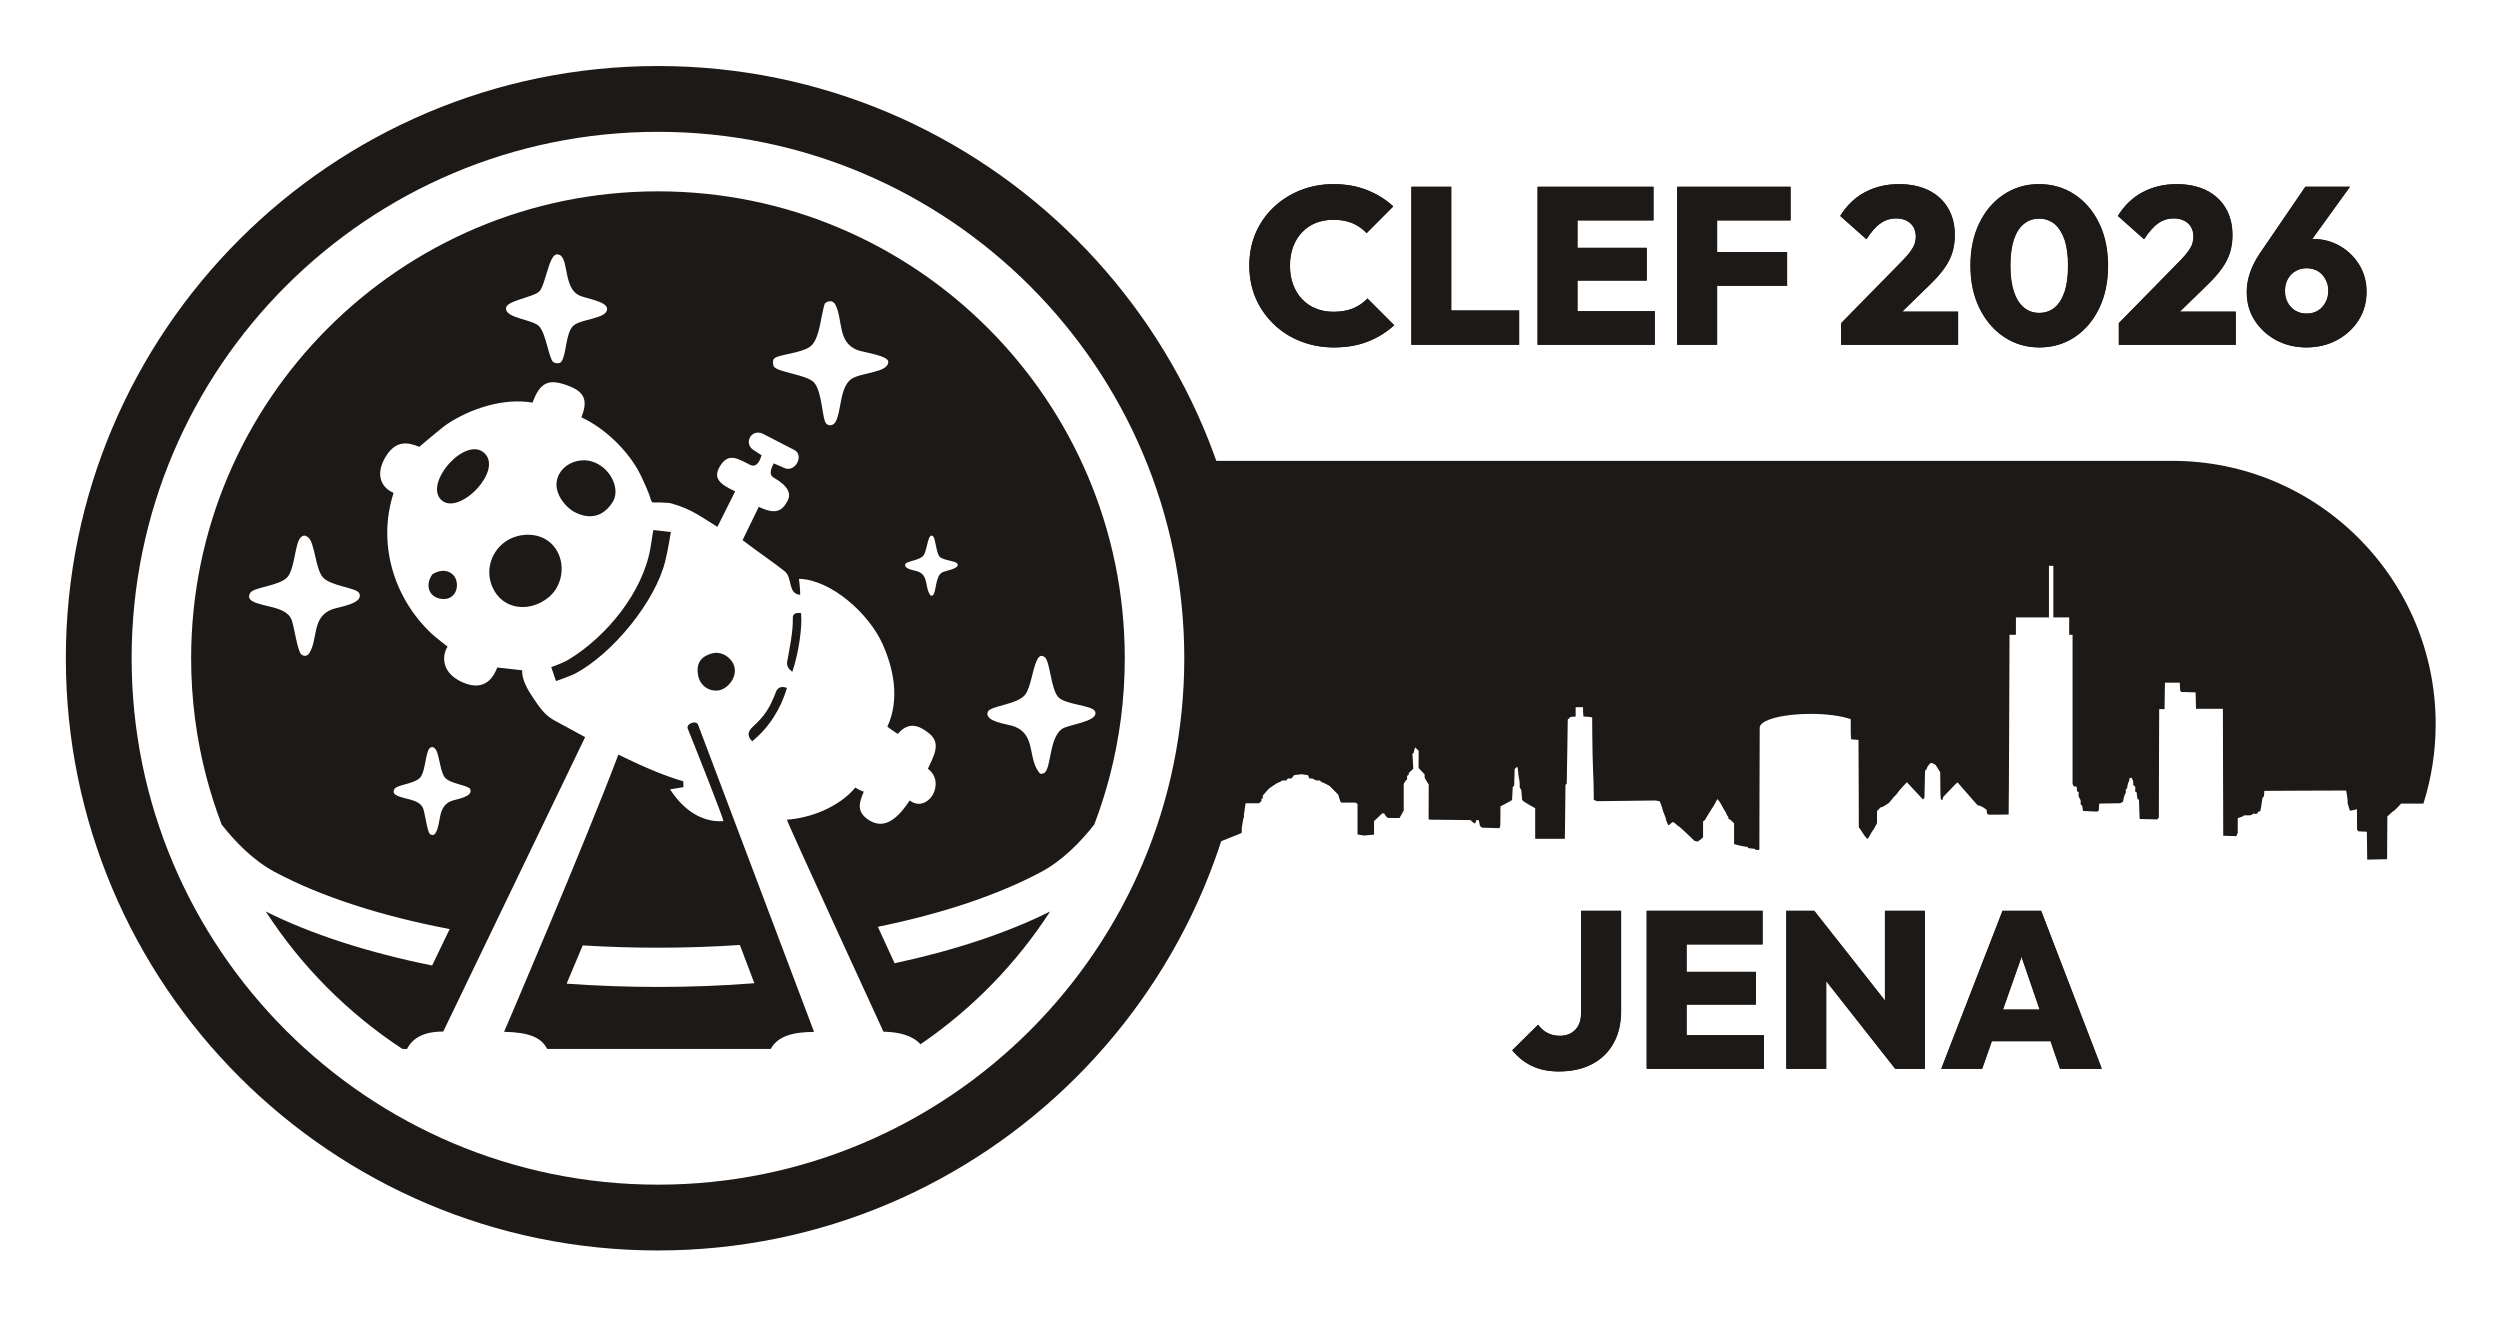 <?xml version="1.0" encoding="UTF-8" standalone="no"?>
<!DOCTYPE svg PUBLIC "-//W3C//DTD SVG 1.1//EN" "http://www.w3.org/Graphics/SVG/1.1/DTD/svg11.dtd">
<svg width="100%" height="100%" viewBox="0 0 4489 2364" version="1.1" xmlns="http://www.w3.org/2000/svg" xmlns:xlink="http://www.w3.org/1999/xlink" xml:space="preserve" xmlns:serif="http://www.serif.com/" style="fill-rule:evenodd;clip-rule:evenodd;stroke-linejoin:round;stroke-miterlimit:2;">
    <g transform="matrix(1,0,0,1,0,-8503)">
        <g id="logo-black" transform="matrix(1.056,0,0,0.758,-374.016,9166.22)">
            <rect x="354.331" y="-874.294" width="4251.97" height="3118.39" style="fill:none;"/>
            <g transform="matrix(1.083,0,0,1.583,-364.987,-1092.04)">
                <path d="M2612.1,1384.26L2524.61,1417.57L2524.61,826.772L4074.8,826.772C4302.96,826.772 4488.19,1003.25 4488.19,1220.63C4488.19,1262.11 4481.44,1302.1 4468.95,1339.66L4433.93,1339.66L4428.02,1345.67C4424.63,1348.98 4421.98,1351.29 4421.98,1350.99C4421.98,1350.59 4419.86,1352.19 4417.22,1354.6L4412.35,1358.91L4411.92,1422.88L4380.69,1423.48L4380.48,1402.63L4380.16,1381.77L4367.14,1381.17L4365.97,1379.86L4364.82,1378.66L4364.6,1347.98L4362.27,1348.68C4361.11,1348.98 4358.56,1349.48 4356.87,1349.78L4353.59,1350.38L4351.8,1344.97L4349.99,1339.46L4349.99,1336.15C4349.99,1334.34 4349.46,1329.93 4348.83,1326.42L4347.66,1320.1L4283.41,1320.3L4219.26,1320.61L4218.63,1328.63L4217.36,1330.03L4216.19,1331.33L4215.34,1337.05C4214.92,1340.16 4214.28,1344.47 4213.75,1346.67L4212.9,1350.69L4210.48,1351.79L4208.14,1352.89L4208.78,1353.39L4209.41,1354L4207.19,1354.7L4204.97,1355.3L4203.27,1354.3L4200.31,1355.8L4197.34,1357.2L4187.4,1357.2L4186.34,1358.11C4185.8,1358.61 4183.58,1359.51 4181.47,1360.21L4177.44,1361.41L4177.44,1383.17L4175.33,1388.39L4154.69,1387.79L4154.37,1292.83L4154.16,1197.77L4111.92,1197.77L4111.29,1173.21L4089.05,1172.61L4087.04,1170.7L4086.83,1165.89C4086.83,1163.28 4086.61,1160.57 4086.51,1159.97L4086.4,1158.67L4063.12,1158.67L4063.12,1160.47C4063.12,1160.73 4063.11,1161.62 4063.08,1163L4063.07,1163.08L4063.07,1163.65C4062.99,1167.28 4062.87,1173.53 4062.79,1180.23L4062.59,1198.28L4054.12,1198.28L4053.8,1279.39L4053.59,1360.51L4052.32,1361.92L4051.15,1363.32L4023.43,1362.72L4022.36,1334.04L4020.04,1332.64L4019.29,1327.62L4018.66,1322.61L4017.6,1322.31L4016.54,1321.91L4016.54,1314.29L4013.37,1311.88L4013.37,1306.17L4010.82,1300.95L4009.24,1301.25L4007.54,1301.55L4007.23,1304.06C4007.01,1305.46 4006.49,1307.07 4005.96,1307.57C4005.53,1308.17 4004.79,1310.48 4004.36,1312.78L4003.62,1317.1L4002.67,1317.7L4001.72,1318.2L4001.72,1323.21L4000.23,1325.92C3999.49,1327.42 3998.44,1330.53 3998.12,1332.74L3997.38,1336.85L3995.05,1338.05L3992.72,1339.15L3976.31,1339.36L3959.91,1339.66L3959.59,1344.87L3959.27,1349.98L3958,1350.89L3956.72,1351.69L3934.5,1350.69L3933.23,1343.07L3930.79,1340.76L3930.79,1334.64L3929.21,1331.74L3927.62,1328.93L3927.62,1322.31L3926.56,1321.91L3925.39,1321.61L3924.98,1318.6L3924.86,1317.73L3924.86,1317.72C3924.69,1316.37 3924.55,1315.22 3924.55,1314.89L3924.45,1314.09L3920.32,1314.09L3919.15,1312.18L3918.1,1310.18L3918.1,1087.08L3912.8,1087.08L3912.8,1061.01L3887.96,1061.01L3887.96,983.798L3881.04,983.798L3881.04,1061.01L3829.17,1061.01L3829.17,1087.08L3819.12,1087.08L3818.58,1220.84C3818.27,1295.04 3817.95,1355.8 3817.74,1356C3817.64,1356.1 3810.53,1356.2 3801.97,1356.2L3786.3,1356.2L3785.03,1355.4L3783.86,1354.7L3783.45,1351.69L3783.12,1348.78L3778.89,1345.97C3776.56,1344.47 3773.39,1342.96 3771.79,1342.66L3769.04,1342.06L3764.39,1337.25C3761.85,1334.64 3754.85,1327.02 3748.83,1320.3L3737.71,1308.07L3736.97,1308.27C3736.55,1308.47 3731.46,1313.29 3725.65,1319.1L3715.16,1329.63L3714.42,1331.93L3713.68,1334.14L3712.73,1334.14C3710.93,1334.14 3710.72,1332.34 3710.51,1312.58L3710.29,1292.53L3706.8,1287.42L3703.41,1282.2L3700.98,1280.6C3699.6,1279.69 3697.7,1278.99 3696.74,1278.99L3694.94,1278.99L3692.19,1282.1C3690.71,1283.81 3689.44,1285.81 3689.44,1286.51C3689.44,1287.21 3688.8,1288.52 3687.96,1289.22L3686.47,1290.62L3686.05,1310.98L3685.52,1331.23L3683.19,1333.44L3675.99,1326.02C3673.39,1323.43 3670.13,1320.08 3667.35,1317.23L3667.26,1317.13L3667.25,1317.12L3667.2,1317.08L3665.92,1315.76L3664.74,1314.56L3663.97,1313.77L3663.4,1313.18L3658,1307.67L3651.22,1314.59C3647.52,1318.3 3644.13,1322.11 3643.81,1323.01C3643.39,1323.91 3642.01,1325.52 3640.74,1326.62C3639.37,1327.72 3636.4,1330.83 3634.18,1333.64L3629.95,1338.55L3624.65,1341.86C3621.8,1343.67 3618.83,1345.17 3618.09,1345.17L3616.82,1345.17L3611.1,1350.79L3611.1,1368.93L3608.35,1373.85C3606.87,1376.56 3604.96,1379.46 3604.22,1380.27C3603.48,1381.07 3601.58,1384.18 3599.99,1387.08C3598.4,1389.89 3596.81,1392.3 3596.39,1392.3C3595.01,1392.3 3591.41,1387.99 3587.71,1382.27C3585.81,1379.26 3583.79,1376.56 3583.37,1376.15L3582.52,1375.65L3582.31,1309.98L3581.99,1244.4L3570.35,1243.4L3569.82,1233.29L3569.82,1213.3C3555.19,1208.49 3532.42,1205.39 3506.83,1205.39C3462.69,1205.39 3426.91,1214.6 3426.91,1225.95C3426.91,1226.08 3426.92,1226.2 3426.93,1226.33L3426.91,1226.35L3426.59,1317.6L3426.38,1408.84L3420.45,1409.04L3420.03,1408.24L3419.5,1407.44L3413.68,1406.84L3407.86,1406.13L3408.39,1405.33L3408.91,1404.63L3403.3,1403.93C3400.34,1403.53 3395.26,1402.53 3392.3,1401.72L3386.68,1400.22L3386.68,1369.14L3382.87,1365.63C3380.76,1363.72 3378.53,1362.22 3378,1362.22L3377.05,1362.22L3377.58,1361.41L3378.11,1360.51L3376.31,1358.11C3375.36,1356.8 3374.51,1355.1 3374.3,1354.4C3374.19,1353.59 3373.45,1352.29 3372.71,1351.39C3371.87,1350.38 3369.64,1346.78 3367.74,1343.17C3365.72,1339.56 3363.4,1335.85 3362.34,1334.84L3360.54,1332.94L3358.21,1336.65L3358.02,1336.98L3358.01,1336.99C3356.93,1338.85 3355.99,1340.48 3355.99,1340.76C3355.99,1341.06 3354.08,1344.07 3351.64,1347.38C3349.32,1350.79 3346.46,1355.2 3345.29,1357.1C3342.01,1362.82 3340.74,1364.62 3339.37,1365.53L3337.99,1366.33L3337.99,1389.79L3337.14,1390.79C3336.72,1391.4 3334.82,1392.9 3332.91,1394.2L3329.41,1396.51L3324.34,1395.31L3312.16,1384.18C3305.39,1378.06 3299.88,1373.35 3299.88,1373.75C3299.88,1374.15 3298.08,1372.85 3295.96,1370.84C3293.74,1368.84 3291.41,1367.23 3290.78,1367.23C3290.14,1367.23 3288.34,1368.43 3286.76,1369.94C3285.27,1371.34 3283.79,1372.34 3283.58,1372.14C3282.52,1370.84 3279.77,1364.72 3279.77,1363.42C3279.77,1362.72 3279.13,1360.61 3278.39,1358.91C3276.17,1353.89 3274.26,1348.88 3273.74,1346.17C3273.42,1344.77 3272.46,1341.96 3271.51,1339.96L3269.82,1336.15L3266.64,1335.64L3263.36,1335.04L3171.69,1336.05L3169.04,1335.04L3166.39,1334.14L3166.29,1322.91C3166.29,1316.69 3165.87,1301.65 3165.23,1289.52C3164.7,1277.39 3164.17,1254.73 3164.07,1239.09L3163.85,1210.71L3161.74,1210.31C3160.57,1210.01 3157.5,1209.71 3154.86,1209.61L3150.09,1209.31L3149.56,1201.79L3149.56,1195.37L3137.92,1195.37L3137.92,1209.4L3129.98,1209.91L3125.53,1213.92L3124.79,1261.75L3123.95,1309.58L3122.99,1310.68L3121.93,1311.88L3121.51,1351.09C3121.19,1372.64 3120.98,1390.79 3120.98,1391.3L3120.98,1392.3L3074.4,1392.3L3074.4,1346.58L3065.51,1341.76C3060.64,1339.15 3055.99,1336.35 3055.24,1335.55L3053.97,1334.04L3053.23,1326.82L3052.6,1319.6L3050.06,1315.19L3050.06,1310.38C3050.06,1307.77 3049.63,1303.96 3049,1302.06C3048.47,1300.15 3047.83,1295.74 3047.62,1292.23C3047.3,1288.72 3046.88,1285.61 3046.46,1285.31L3045.82,1284.61L3043.92,1286.31L3042.12,1288.12L3041.8,1300.35L3041.38,1312.58L3040.32,1313.89L3039.15,1315.09L3038.1,1334.24L3035.87,1335.64C3034.6,1336.35 3030.58,1338.45 3026.77,1340.36L3019.89,1343.87L3019.78,1358.51L3019.57,1373.25L3018.3,1376.46L2990.99,1375.65L2989.4,1374.35L2987.71,1373.05L2986.86,1368.93L2985.91,1364.72L2982.31,1364.12L2981.25,1366.63L2980.19,1369.24L2979.34,1369.24C2978.81,1369.24 2977.12,1368.13 2975.64,1366.83L2972.78,1364.32L2908.42,1363.72L2907.68,1363.12L2907.04,1362.42L2907.25,1311.28L2903.97,1306.07L2900.8,1300.95L2900.8,1295.94L2891.27,1286.31L2891.48,1260.64L2888.73,1258.14L2886.08,1255.53L2884.92,1258.34C2884.39,1259.84 2883.86,1261.65 2883.86,1262.45C2883.86,1263.25 2883.33,1264.15 2882.8,1264.45L2881.64,1265.15L2882.38,1276.29L2883.01,1287.52L2879.2,1290.92L2875.5,1294.33L2875.92,1295.04L2876.45,1295.84L2873.27,1298.25L2873.27,1304.06L2872.53,1304.06C2872,1304.06 2870.84,1305.46 2869.89,1307.17L2867.98,1310.28L2867.98,1350.18L2861.42,1361.21L2852.31,1361.21L2843.11,1361.11L2841.52,1359.91C2840.67,1359.21 2839.4,1357.81 2838.76,1356.7L2837.6,1354.7L2834.42,1354.1L2827.97,1360.01L2821.4,1365.83L2821.4,1386.08L2813.46,1386.78L2805.63,1387.49L2800.55,1386.68L2795.47,1385.78L2795.47,1340.06L2793.88,1339.15L2792.29,1338.15L2769.53,1338.15L2767.95,1334.94C2767.2,1333.14 2766.25,1330.43 2765.93,1329.03L2765.3,1326.42L2751.54,1313.18L2746.03,1310.38C2743.07,1308.87 2740.21,1307.67 2739.79,1307.77C2739.36,1307.87 2738.41,1307.37 2737.78,1306.57L2736.51,1305.06L2730.58,1305.06L2727.61,1303.56L2724.54,1302.06L2719.78,1302.06L2718.72,1299.65L2717.77,1297.14L2712.79,1296.44L2707.92,1295.74L2701.89,1296.34L2695.96,1296.94L2693.84,1299.55L2691.62,1302.06L2686.12,1302.06L2683.58,1305.06L2680.19,1305.06L2676.91,1305.16L2674.9,1306.57C2673.73,1307.37 2672.25,1308.07 2671.51,1308.07C2670.77,1308.07 2667.06,1310.18 2663.25,1312.68L2656.37,1317.2L2651.5,1322.41L2646.74,1327.62L2646.74,1332.14L2644.62,1332.14L2644.62,1335.85L2642.72,1337.45L2640.7,1339.15L2619.69,1339.15C2618.88,1344.9 2617.1,1356.33 2617.1,1356.33L2617.1,1360.81L2616.16,1361.99L2613.78,1375.43L2613.6,1383.27L2612.44,1384.08L2612.1,1384.26Z" style="fill:rgb(28,25,23);"/>
            </g>
            <g transform="matrix(0.944,0,0,1.056,361.026,-687.191)">
                <path d="M2395.4,601.386C2373.86,601.386 2353.86,596.802 2335.4,587.636C2316.94,578.469 2300.78,565.573 2286.94,548.948C2273.09,532.323 2262.34,512.844 2254.68,490.511C2247.02,468.177 2243.19,444.011 2243.19,418.011C2243.19,391.761 2247.02,367.532 2254.68,345.323C2262.34,323.115 2273.04,303.844 2286.79,287.511C2300.53,271.177 2316.59,258.407 2334.95,249.198C2353.31,239.99 2373.26,235.386 2394.8,235.386C2417.14,235.386 2437.3,239.802 2455.3,248.636C2473.29,257.469 2489.01,269.636 2502.45,285.136L2454.59,345.136C2447.7,335.802 2439.31,328.469 2429.41,323.136C2419.51,317.802 2407.97,315.136 2394.8,315.136C2383.29,315.136 2372.74,317.511 2363.14,322.261C2353.54,327.011 2345.28,333.907 2338.36,342.948C2331.43,351.99 2326.05,362.865 2322.2,375.573C2318.36,388.282 2316.43,402.427 2316.43,418.011C2316.43,433.844 2318.36,448.115 2322.2,460.823C2326.05,473.532 2331.43,484.407 2338.36,493.448C2345.28,502.49 2353.54,509.448 2363.14,514.323C2372.74,519.198 2383.29,521.636 2394.8,521.636C2408.11,521.636 2419.81,519.073 2429.91,513.948C2440.01,508.823 2448.71,501.469 2456,491.886L2504.16,551.886C2490.31,567.469 2474.59,579.615 2457,588.323C2439.41,597.032 2418.88,601.386 2395.4,601.386Z" style="fill:rgb(28,25,23);fill-rule:nonzero;"/>
                <path d="M2535.26,595.636L2535.26,241.136L2607,241.136L2607,595.636L2535.26,595.636ZM2592.25,595.636L2592.25,518.761L2729.21,518.761L2729.21,595.636L2592.25,595.636Z" style="fill:rgb(28,25,23);fill-rule:nonzero;"/>
                <path d="M2762.62,595.636L2762.62,241.136L2834.36,241.136L2834.36,595.636L2762.62,595.636ZM2819.31,595.636L2819.31,520.261L2973.62,520.261L2973.62,595.636L2819.31,595.636ZM2819.31,451.511L2819.31,378.136L2959.07,378.136L2959.07,451.511L2819.31,451.511ZM2819.31,316.511L2819.31,241.136L2971.31,241.136L2971.31,316.511L2819.31,316.511Z" style="fill:rgb(28,25,23);fill-rule:nonzero;"/>
                <path d="M3014.15,595.636L3014.15,241.136L3085.89,241.136L3085.89,595.636L3014.15,595.636ZM3070.84,463.261L3070.84,387.886L3211.91,387.886L3211.91,463.261L3070.84,463.261ZM3070.84,316.511L3070.84,241.136L3218.13,241.136L3218.13,316.511L3070.84,316.511Z" style="fill:rgb(28,25,23);fill-rule:nonzero;"/>
                <path d="M3309.44,547.011L3420.81,405.511C3426.36,398.427 3430.86,391.948 3434.3,386.073C3437.74,380.198 3440.22,374.636 3441.72,369.386C3443.23,364.136 3443.98,358.719 3443.98,353.136C3443.98,340.469 3440.7,330.469 3434.15,323.136C3427.6,315.802 3418.93,312.136 3408.16,312.136C3398,312.136 3388.73,315.74 3380.37,322.948C3372.01,330.157 3363.51,342.094 3354.89,358.761L3307.73,306.636C3319.3,283.219 3334.07,265.49 3352.03,253.448C3369.99,241.407 3390.54,235.386 3413.68,235.386C3434.28,235.386 3452.09,240.032 3467.11,249.323C3482.13,258.615 3493.7,271.823 3501.83,288.948C3509.95,306.073 3514.02,326.302 3514.02,349.636C3514.02,363.552 3512.56,376.448 3509.65,388.323C3506.74,400.198 3502.04,411.886 3495.55,423.386C3489.07,434.886 3480.54,447.052 3469.97,459.886L3396.22,549.261L3309.44,547.011ZM3309.44,595.636L3309.44,547.011L3369.34,521.261L3519.93,521.261L3519.93,595.636L3309.44,595.636Z" style="fill:rgb(28,25,23);fill-rule:nonzero;"/>
                <path d="M3666.63,601.386C3642.88,601.386 3621.64,593.595 3602.91,578.015C3584.18,562.434 3569.4,540.822 3558.56,513.179C3547.73,485.536 3542.31,453.771 3542.31,417.886C3542.31,381.969 3547.66,350.286 3558.36,322.835C3569.06,295.385 3583.7,273.947 3602.29,258.523C3620.89,243.098 3642.06,235.386 3665.81,235.386C3689.83,235.386 3711.19,243.094 3729.89,258.511C3748.58,273.927 3763.28,295.375 3773.98,322.855C3784.68,350.334 3790.03,382.188 3790.03,418.417C3790.03,454.563 3784.68,486.39 3773.98,513.898C3763.28,541.405 3748.65,562.864 3730.1,578.273C3711.54,593.681 3690.38,601.386 3666.63,601.386ZM3666.13,524.136C3677.03,524.136 3686.36,520.094 3694.11,512.011C3701.87,503.927 3707.83,491.99 3711.97,476.198C3716.12,460.407 3718.19,441.097 3718.19,418.269C3718.19,395.513 3716.12,376.302 3711.97,360.636C3707.83,344.969 3701.86,333.052 3694.06,324.886C3686.27,316.719 3676.85,312.636 3665.78,312.636C3655.17,312.636 3645.97,316.657 3638.18,324.698C3630.39,332.74 3624.43,344.573 3620.32,360.198C3616.2,375.823 3614.15,395.034 3614.15,417.831C3614.15,440.701 3616.2,460.032 3620.32,475.823C3624.43,491.615 3630.39,503.615 3638.18,511.823C3645.97,520.032 3655.29,524.136 3666.13,524.136Z" style="fill:rgb(28,25,23);fill-rule:nonzero;"/>
                <path d="M3809.6,547.011L3920.97,405.511C3926.52,398.427 3931.02,391.948 3934.46,386.073C3937.91,380.198 3940.38,374.636 3941.89,369.386C3943.39,364.136 3944.15,358.719 3944.15,353.136C3944.15,340.469 3940.87,330.469 3934.31,323.136C3927.76,315.802 3919.1,312.136 3908.33,312.136C3898.16,312.136 3888.89,315.74 3880.53,322.948C3872.17,330.157 3863.68,342.094 3855.05,358.761L3807.89,306.636C3819.46,283.219 3834.23,265.49 3852.19,253.448C3870.15,241.407 3890.7,235.386 3913.85,235.386C3934.45,235.386 3952.26,240.032 3967.27,249.323C3982.29,258.615 3993.86,271.823 4001.99,288.948C4010.12,306.073 4014.18,326.302 4014.18,349.636C4014.18,363.552 4012.72,376.448 4009.81,388.323C4006.9,400.198 4002.2,411.886 3995.72,423.386C3989.23,434.886 3980.7,447.052 3970.13,459.886L3896.39,549.261L3809.6,547.011ZM3809.6,595.636L3809.6,547.011L3869.5,521.261L4020.1,521.261L4020.1,595.636L3809.6,595.636Z" style="fill:rgb(28,25,23);fill-rule:nonzero;"/>
                <path d="M4147.82,601.386C4127.49,601.386 4109.18,595.907 4092.89,584.948C4076.6,573.99 4063.71,559.157 4054.21,540.448C4044.71,521.74 4039.96,500.719 4039.96,477.386C4039.96,448.386 4048.02,419.177 4064.14,389.761L4145.61,241.136L4225.78,241.136L4133.38,400.761L4106.59,397.886C4110.67,389.719 4114.78,382.698 4118.93,376.823C4123.07,370.948 4128.26,366.386 4134.48,363.136C4140.7,359.886 4148.79,358.261 4158.76,358.261C4176.89,358.261 4193.22,363.511 4207.77,374.011C4222.32,384.511 4233.96,398.677 4242.69,416.511C4251.42,434.344 4255.78,454.469 4255.78,476.886C4255.78,500.302 4251.02,521.407 4241.48,540.198C4231.95,558.99 4219.08,573.886 4202.86,584.886C4186.64,595.886 4168.29,601.386 4147.82,601.386ZM4147.82,525.636C4155.38,525.636 4162.12,523.448 4168.04,519.073C4173.96,514.698 4178.61,508.636 4181.99,500.886C4185.36,493.136 4187.05,484.386 4187.05,474.636C4187.05,464.886 4185.36,456.157 4181.99,448.448C4178.61,440.74 4173.96,434.719 4168.04,430.386C4162.12,426.052 4155.38,423.886 4147.82,423.886C4140.26,423.886 4133.52,426.073 4127.61,430.448C4121.69,434.823 4117.05,440.844 4113.71,448.511C4110.36,456.177 4108.69,464.886 4108.69,474.636C4108.69,484.386 4110.36,493.136 4113.71,500.886C4117.05,508.636 4121.69,514.698 4127.61,519.073C4133.52,523.448 4140.26,525.636 4147.82,525.636Z" style="fill:rgb(28,25,23);fill-rule:nonzero;"/>
            </g>
            <g transform="matrix(0.944,0,0,1.056,361.026,1027.92)">
                <path d="M2800.64,601.386C2781.91,601.386 2765.8,597.302 2752.28,589.136C2738.77,580.969 2726.93,569.302 2716.76,554.136L2763.42,496.886C2768.37,505.052 2774.07,511.219 2780.53,515.386C2786.98,519.552 2794.36,521.636 2802.65,521.636C2809.94,521.636 2816.45,519.74 2822.17,515.948C2827.89,512.157 2832.43,506.49 2835.81,498.948C2839.19,491.407 2840.88,481.886 2840.88,470.386L2840.88,241.136L2912.92,241.136L2912.92,466.261C2912.92,494.094 2908.39,518.094 2899.32,538.261C2890.26,558.427 2877.37,573.99 2860.64,584.948C2843.92,595.907 2823.92,601.386 2800.64,601.386Z" style="fill:rgb(28,25,23);fill-rule:nonzero;"/>
                <path d="M2959.17,595.636L2959.17,241.136L3030.91,241.136L3030.91,595.636L2959.17,595.636ZM3015.86,595.636L3015.86,520.261L3170.17,520.261L3170.17,595.636L3015.86,595.636ZM3015.86,451.511L3015.86,378.136L3155.62,378.136L3155.62,451.511L3015.86,451.511ZM3015.86,316.511L3015.86,241.136L3167.87,241.136L3167.87,316.511L3015.86,316.511Z" style="fill:rgb(28,25,23);fill-rule:nonzero;"/>
                <path d="M3210.71,595.636L3210.71,241.136L3260.87,241.136L3282.45,313.886L3282.45,595.636L3210.71,595.636ZM3406.86,595.636L3240.51,332.636L3260.87,241.136L3427.23,504.136L3406.86,595.636ZM3406.86,595.636L3388.3,521.011L3388.3,241.136L3460.04,241.136L3460.04,595.636L3406.86,595.636Z" style="fill:rgb(28,25,23);fill-rule:nonzero;"/>
                <path d="M3489.64,595.636L3600.1,241.136L3669.53,241.136L3778.9,595.636L3703.85,595.636L3621.47,297.886L3647.36,297.886L3563.28,595.636L3489.64,595.636ZM3556.86,533.761L3556.86,462.761L3713.88,462.761L3713.88,533.761L3556.86,533.761Z" style="fill:rgb(28,25,23);fill-rule:nonzero;"/>
            </g>
            <g transform="matrix(0.947,0,0,1.32,354.331,-718.375)">
                <g transform="matrix(400,0,0,400,2231.8,500.131)">
                    <path d="M0.407,0.012C0.353,0.012 0.303,0.002 0.257,-0.016C0.211,-0.034 0.171,-0.06 0.137,-0.093C0.102,-0.127 0.075,-0.166 0.056,-0.21C0.037,-0.255 0.028,-0.303 0.028,-0.355C0.028,-0.408 0.037,-0.456 0.056,-0.501C0.075,-0.545 0.102,-0.584 0.136,-0.616C0.17,-0.649 0.21,-0.674 0.256,-0.693C0.302,-0.711 0.352,-0.721 0.405,-0.721C0.461,-0.721 0.511,-0.712 0.556,-0.694C0.601,-0.676 0.64,-0.652 0.674,-0.621L0.554,-0.501C0.537,-0.52 0.516,-0.534 0.492,-0.545C0.467,-0.556 0.438,-0.561 0.405,-0.561C0.377,-0.561 0.35,-0.556 0.326,-0.547C0.302,-0.537 0.282,-0.523 0.265,-0.505C0.247,-0.487 0.234,-0.466 0.224,-0.44C0.215,-0.415 0.21,-0.386 0.21,-0.355C0.21,-0.324 0.215,-0.295 0.224,-0.27C0.234,-0.244 0.247,-0.222 0.265,-0.204C0.282,-0.186 0.302,-0.172 0.326,-0.163C0.35,-0.153 0.377,-0.148 0.405,-0.148C0.438,-0.148 0.468,-0.153 0.493,-0.163C0.518,-0.174 0.54,-0.188 0.558,-0.208L0.678,-0.088C0.643,-0.056 0.604,-0.032 0.56,-0.015C0.516,0.003 0.465,0.012 0.407,0.012Z" style="fill:rgb(28,25,23);fill-rule:nonzero;"/>
                </g>
                <g transform="matrix(400,0,0,400,2508.6,500.131)">
                    <path d="M0.063,-0L0.063,-0.709L0.242,-0.709L0.242,-0L0.063,-0ZM0.205,-0L0.205,-0.154L0.547,-0.154L0.547,-0L0.205,-0Z" style="fill:rgb(28,25,23);fill-rule:nonzero;"/>
                </g>
                <g transform="matrix(400,0,0,400,2735.2,500.131)">
                    <path d="M0.063,-0L0.063,-0.709L0.242,-0.709L0.242,-0L0.063,-0ZM0.205,-0L0.205,-0.151L0.589,-0.151L0.589,-0L0.205,-0ZM0.205,-0.288L0.205,-0.435L0.553,-0.435L0.553,-0.288L0.205,-0.288ZM0.205,-0.558L0.205,-0.709L0.583,-0.709L0.583,-0.558L0.205,-0.558Z" style="fill:rgb(28,25,23);fill-rule:nonzero;"/>
                </g>
                <g transform="matrix(400,0,0,400,2985.9,500.131)">
                    <path d="M0.063,-0L0.063,-0.709L0.242,-0.709L0.242,-0L0.063,-0ZM0.205,-0.265L0.205,-0.416L0.556,-0.416L0.556,-0.265L0.205,-0.265ZM0.205,-0.558L0.205,-0.709L0.572,-0.709L0.572,-0.558L0.205,-0.558Z" style="fill:rgb(28,25,23);fill-rule:nonzero;"/>
                </g>
                <g transform="matrix(400,0,0,400,3222.7,500.131)">
                </g>
                <g transform="matrix(400,0,0,400,3296.7,500.131)">
                    <path d="M0.022,-0.097L0.3,-0.38C0.313,-0.394 0.325,-0.407 0.333,-0.419C0.342,-0.431 0.348,-0.442 0.352,-0.453C0.355,-0.463 0.357,-0.474 0.357,-0.485C0.357,-0.51 0.349,-0.53 0.333,-0.545C0.316,-0.56 0.295,-0.567 0.268,-0.567C0.243,-0.567 0.22,-0.56 0.199,-0.545C0.178,-0.531 0.157,-0.507 0.135,-0.474L0.018,-0.578C0.047,-0.625 0.083,-0.66 0.128,-0.684C0.173,-0.708 0.224,-0.721 0.282,-0.721C0.333,-0.721 0.377,-0.711 0.415,-0.693C0.452,-0.674 0.481,-0.648 0.501,-0.613C0.522,-0.579 0.532,-0.539 0.532,-0.492C0.532,-0.464 0.528,-0.438 0.521,-0.415C0.514,-0.391 0.502,-0.368 0.486,-0.345C0.47,-0.322 0.448,-0.297 0.422,-0.272L0.238,-0.093L0.022,-0.097ZM0.022,-0L0.022,-0.097L0.171,-0.149L0.547,-0.149L0.547,-0L0.022,-0Z" style="fill:rgb(28,25,23);fill-rule:nonzero;"/>
                </g>
                <g transform="matrix(400,0,0,400,3526.9,500.131)">
                    <path d="M0.337,0.012C0.277,0.012 0.224,-0.004 0.178,-0.035C0.131,-0.066 0.094,-0.11 0.067,-0.165C0.04,-0.22 0.027,-0.284 0.027,-0.356C0.027,-0.427 0.04,-0.491 0.067,-0.546C0.093,-0.601 0.13,-0.643 0.176,-0.674C0.223,-0.705 0.275,-0.721 0.334,-0.721C0.394,-0.721 0.448,-0.705 0.494,-0.674C0.541,-0.643 0.577,-0.601 0.604,-0.546C0.631,-0.491 0.644,-0.427 0.644,-0.354C0.644,-0.282 0.631,-0.218 0.604,-0.163C0.577,-0.108 0.541,-0.066 0.495,-0.035C0.448,-0.004 0.396,0.012 0.337,0.012ZM0.335,-0.143C0.362,-0.143 0.386,-0.151 0.405,-0.167C0.424,-0.183 0.439,-0.207 0.45,-0.239C0.46,-0.27 0.465,-0.309 0.465,-0.355C0.465,-0.4 0.46,-0.439 0.45,-0.47C0.439,-0.501 0.424,-0.525 0.405,-0.542C0.385,-0.558 0.362,-0.566 0.334,-0.566C0.308,-0.566 0.285,-0.558 0.266,-0.542C0.246,-0.526 0.231,-0.502 0.221,-0.471C0.211,-0.44 0.206,-0.401 0.206,-0.356C0.206,-0.31 0.211,-0.271 0.221,-0.24C0.231,-0.208 0.246,-0.184 0.266,-0.168C0.285,-0.151 0.308,-0.143 0.335,-0.143Z" style="fill:rgb(28,25,23);fill-rule:nonzero;"/>
                </g>
                <g transform="matrix(400,0,0,400,3795.2,500.131)">
                    <path d="M0.022,-0.097L0.3,-0.38C0.313,-0.394 0.325,-0.407 0.333,-0.419C0.342,-0.431 0.348,-0.442 0.352,-0.453C0.355,-0.463 0.357,-0.474 0.357,-0.485C0.357,-0.51 0.349,-0.53 0.333,-0.545C0.316,-0.56 0.295,-0.567 0.268,-0.567C0.243,-0.567 0.22,-0.56 0.199,-0.545C0.178,-0.531 0.157,-0.507 0.135,-0.474L0.018,-0.578C0.047,-0.625 0.083,-0.66 0.128,-0.684C0.173,-0.708 0.224,-0.721 0.282,-0.721C0.333,-0.721 0.377,-0.711 0.415,-0.693C0.452,-0.674 0.481,-0.648 0.501,-0.613C0.522,-0.579 0.532,-0.539 0.532,-0.492C0.532,-0.464 0.528,-0.438 0.521,-0.415C0.514,-0.391 0.502,-0.368 0.486,-0.345C0.47,-0.322 0.448,-0.297 0.422,-0.272L0.238,-0.093L0.022,-0.097ZM0.022,-0L0.022,-0.097L0.171,-0.149L0.547,-0.149L0.547,-0L0.022,-0Z" style="fill:rgb(28,25,23);fill-rule:nonzero;"/>
                </g>
                <g transform="matrix(400,0,0,400,4025.4,500.131)">
                    <path d="M0.289,0.012C0.239,0.012 0.193,0.001 0.152,-0.021C0.112,-0.043 0.08,-0.073 0.056,-0.11C0.032,-0.148 0.021,-0.19 0.021,-0.237C0.021,-0.295 0.041,-0.353 0.081,-0.412L0.284,-0.709L0.484,-0.709L0.253,-0.39L0.187,-0.396C0.197,-0.412 0.207,-0.426 0.217,-0.438C0.228,-0.449 0.241,-0.458 0.256,-0.465C0.272,-0.472 0.292,-0.475 0.317,-0.475C0.362,-0.475 0.402,-0.464 0.439,-0.443C0.475,-0.422 0.504,-0.394 0.526,-0.358C0.547,-0.323 0.558,-0.282 0.558,-0.238C0.558,-0.191 0.546,-0.148 0.523,-0.111C0.499,-0.073 0.467,-0.044 0.426,-0.022C0.386,0 0.34,0.012 0.289,0.012ZM0.289,-0.14C0.308,-0.14 0.325,-0.144 0.34,-0.153C0.354,-0.162 0.366,-0.174 0.374,-0.19C0.383,-0.205 0.387,-0.223 0.387,-0.242C0.387,-0.262 0.383,-0.279 0.374,-0.294C0.366,-0.31 0.354,-0.322 0.34,-0.331C0.325,-0.339 0.308,-0.343 0.289,-0.344C0.27,-0.343 0.254,-0.339 0.239,-0.33C0.224,-0.322 0.213,-0.31 0.204,-0.294C0.196,-0.279 0.192,-0.262 0.192,-0.242C0.192,-0.223 0.196,-0.205 0.204,-0.19C0.213,-0.174 0.224,-0.162 0.239,-0.153C0.254,-0.144 0.27,-0.14 0.289,-0.14Z" style="fill:rgb(28,25,23);fill-rule:nonzero;"/>
                </g>
                <g transform="matrix(400,0,0,400,4256.8,500.131)">
                </g>
            </g>
            <g transform="matrix(0.947,0,0,1.32,354.331,996.739)">
                <g transform="matrix(400,0,0,400,2711,500.131)">
                    <path d="M0.219,0.012C0.172,0.012 0.132,0.003 0.098,-0.013C0.064,-0.029 0.035,-0.053 0.01,-0.083L0.126,-0.198C0.138,-0.181 0.152,-0.169 0.168,-0.161C0.184,-0.152 0.203,-0.148 0.224,-0.148C0.242,-0.148 0.258,-0.152 0.272,-0.159C0.286,-0.167 0.298,-0.178 0.306,-0.193C0.315,-0.208 0.319,-0.228 0.319,-0.251L0.319,-0.709L0.498,-0.709L0.498,-0.259C0.498,-0.203 0.487,-0.155 0.464,-0.115C0.442,-0.074 0.41,-0.043 0.368,-0.021C0.326,0.001 0.277,0.012 0.219,0.012Z" style="fill:rgb(28,25,23);fill-rule:nonzero;"/>
                </g>
                <g transform="matrix(400,0,0,400,2931.1,500.131)">
                    <path d="M0.063,-0L0.063,-0.709L0.242,-0.709L0.242,-0L0.063,-0ZM0.205,-0L0.205,-0.151L0.589,-0.151L0.589,-0L0.205,-0ZM0.205,-0.288L0.205,-0.435L0.553,-0.435L0.553,-0.288L0.205,-0.288ZM0.205,-0.558L0.205,-0.709L0.583,-0.709L0.583,-0.558L0.205,-0.558Z" style="fill:rgb(28,25,23);fill-rule:nonzero;"/>
                </g>
                <g transform="matrix(400,0,0,400,3181.8,500.131)">
                    <path d="M0.063,-0L0.063,-0.709L0.188,-0.709L0.242,-0.564L0.242,-0L0.063,-0ZM0.552,-0L0.138,-0.526L0.188,-0.709L0.603,-0.183L0.552,-0ZM0.552,-0L0.506,-0.149L0.506,-0.709L0.685,-0.709L0.685,-0L0.552,-0Z" style="fill:rgb(28,25,23);fill-rule:nonzero;"/>
                </g>
                <g transform="matrix(400,0,0,400,3480.9,500.131)">
                    <path d="M0.011,-0L0.286,-0.709L0.459,-0.709L0.731,-0L0.544,-0L0.339,-0.596L0.404,-0.596L0.194,-0L0.011,-0ZM0.178,-0.124L0.178,-0.266L0.569,-0.266L0.569,-0.124L0.178,-0.124Z" style="fill:rgb(28,25,23);fill-rule:nonzero;"/>
                </g>
                <g transform="matrix(400,0,0,400,3777.6,500.131)">
                </g>
            </g>
            <g transform="matrix(1.177,0,0,1.64,34.281,-1326.69)">
                <path d="M1222.32,370.817C1694.43,370.817 2077.73,754.115 2077.73,1226.23C2077.73,1698.35 1694.43,2081.64 1222.32,2081.64C750.204,2081.64 366.906,1698.35 366.906,1226.23C366.906,754.115 750.204,370.817 1222.32,370.817ZM1222.32,465.863C802.661,465.863 461.952,806.572 461.952,1226.23C461.952,1645.89 802.661,1986.6 1222.32,1986.6C1641.98,1986.6 1982.69,1645.89 1982.69,1226.23C1982.69,806.572 1641.98,465.863 1222.32,465.863ZM1070.38,1062.81C1089.72,1083.91 1086.62,1119.66 1064.73,1137.93C1037.71,1160.5 997.803,1157.02 983.154,1123.35C972.061,1097.85 982.627,1070.47 1002.93,1057.1C1023.45,1043.58 1053.85,1044.3 1070.38,1062.81ZM1215.59,1041.03L1240.93,1043.87C1240.93,1043.87 1237.26,1068.25 1232.84,1086.02C1218.17,1144.94 1156.91,1219.38 1103.01,1248.26C1096.66,1251.66 1074.99,1259.21 1074.99,1259.21L1068.15,1238.97C1068.15,1238.97 1083.97,1233.89 1094.44,1227.46C1148.28,1194.4 1200.55,1130.91 1211.51,1066.84C1212.5,1061.1 1215.59,1041.03 1215.59,1041.03ZM1416.49,1245.76C1416.49,1245.76 1407.38,1240.23 1408.95,1231.47C1412.4,1212.26 1417.65,1187.73 1417.15,1168.09C1416.89,1158.25 1429.08,1161.16 1429.08,1161.16C1431.02,1180.21 1425.88,1218.05 1416.49,1245.76ZM896.264,1105.11C911.445,1095.38 925.679,1100.6 930.248,1111.78C935.18,1123.85 929.33,1140.99 912.477,1140.67C893.168,1140.3 884.303,1122.72 896.264,1105.11ZM1408.64,1269.29C1399.69,1299.59 1382.44,1326.78 1358.43,1346.15C1350.37,1338.12 1352.72,1331.34 1358.99,1325.58C1377.09,1308.96 1383.83,1298.12 1392.97,1274.43C1395.76,1267.2 1403.14,1266.44 1408.64,1269.29ZM972.098,930.395C984.675,942.957 976.375,964.37 961.619,980.634C945.848,998.015 922.704,1009.51 909.788,998.046C895.857,985.675 905.611,960.951 922.047,943.557C937.539,927.162 958.969,917.279 972.098,930.395ZM1601.61,1783.8C1590.16,1771.22 1571.36,1766.18 1548.09,1765.61C1548.09,1765.61 1408.21,1461.78 1408.62,1459.41C1440.4,1457.37 1483.02,1442.42 1507.5,1412.96C1507.5,1412.96 1514.03,1417.57 1519.71,1418.84C1512.92,1434.58 1509.06,1447.34 1525.35,1458.87C1548.06,1474.93 1567.88,1459.39 1585.95,1431.64C1602.03,1443.62 1615.69,1430.61 1619.68,1422.91C1625.83,1411.02 1625.46,1395.73 1612.29,1385.86C1620.47,1367.73 1632.39,1349.21 1613.74,1334.45C1597.18,1321.34 1583.15,1318.79 1568.88,1335.51C1561.52,1330.98 1553.75,1325.11 1553.75,1325.11C1572.92,1283.63 1561.12,1237.94 1547.22,1206.53C1527.04,1160.94 1471.7,1112.54 1426.04,1111.52C1426.04,1111.52 1427.93,1126.23 1427.83,1134.71C1409.25,1132.79 1417.05,1109.92 1405.4,1100.56C1391.47,1089.37 1367.05,1072.81 1344.56,1055.66L1367.99,1007.48C1393.15,1019.8 1402.13,1012.77 1409.51,998.945C1415.08,988.505 1410.75,977.588 1389.71,965.433C1381.26,960.545 1386.75,950.574 1389.61,944.75L1404.7,951.31C1420.53,958.967 1434.07,932.827 1419.32,925.413L1373.23,901.629C1356.16,894.846 1346.51,916.191 1359.78,925.053L1372.01,933.061C1368.55,944.839 1363.06,950.647 1355.59,946.953C1339.65,939.083 1325.78,929.094 1313.89,945.856C1299.71,965.85 1311.57,974.686 1333.86,985.205L1308.2,1036.44C1285.4,1022.77 1272.95,1011.64 1242.24,1002.71C1235.63,1000.79 1214.32,1001.25 1214.32,1001.25C1214.32,1001.25 1212.24,999.198 1210.94,993.811C1209.5,987.803 1200.12,967.163 1196.18,959.448C1179.31,926.407 1145.42,893.743 1111.74,878.277C1120.2,856.777 1118.55,842.977 1095.41,833.701C1066.19,821.98 1052.75,825.434 1041.14,857.011C999.928,849.889 952.095,865.216 917.508,888.177C910.413,892.889 877.48,920.868 877.48,920.868C862.764,914.939 844.203,909.558 828.681,935.589C813.082,961.749 823.374,980.064 840.392,987.395C816.869,1060.2 840.1,1138.33 894.825,1190.3C899.434,1194.68 918.47,1209.54 918.47,1209.54C912.499,1217.45 905.161,1245.67 940.145,1261.07C973.769,1275.86 985.883,1250.96 990.132,1239.59L1026.27,1243.64C1025.1,1256.41 1034.52,1272.33 1041.58,1282.8C1050.75,1296.37 1057.98,1307.85 1072.35,1315.85C1082.06,1321.25 1117.13,1340.15 1117.13,1340.15L912.121,1765.44C882.47,1765.4 867.309,1775.91 859.826,1790.54L853.108,1790.54C774.324,1738.86 706.993,1671.13 655.778,1592.02C720.243,1624.31 802.212,1651.1 896.071,1670.04L921.435,1617.42C820.948,1598.33 734.208,1569.9 668.64,1534.84C638.004,1518.46 611.987,1491.91 592.042,1466.48C583.433,1443.93 575.999,1420.81 569.816,1397.18C555.53,1342.58 547.923,1285.29 547.923,1226.23C547.923,854.021 850.11,551.834 1222.32,551.834C1594.53,551.834 1896.72,854.021 1896.72,1226.23C1896.72,1285.29 1889.11,1342.58 1874.82,1397.18C1868.64,1420.81 1861.21,1443.93 1852.6,1466.48C1832.65,1491.91 1806.63,1518.46 1776,1534.84C1714.11,1567.93 1633.37,1595.12 1540,1614.12C1548.44,1632.54 1556.67,1650.47 1564.17,1666.8C1651.52,1648.09 1727.99,1622.5 1788.86,1592.02C1739.84,1667.74 1676.06,1733.03 1601.61,1783.8ZM711.024,1049.12C709.566,1049.25 707.586,1050.4 706.479,1051.4C697.656,1059.41 697.996,1097.45 686.527,1109.58C675.168,1121.59 638.743,1123.73 633.686,1131.37C630.164,1136.69 631.019,1140.64 636.503,1143.82C651.647,1152.6 685.307,1150.96 693.052,1170.59C696.815,1180.13 701.51,1216.4 707.111,1220.75C711.623,1224.25 716.175,1223.01 718.952,1218.38C731.257,1197.92 722.269,1167.75 750.343,1156.04C760.102,1151.97 798.314,1147.79 790.612,1132.05C786.885,1124.44 749.696,1121.96 738.444,1109.58C727.278,1097.29 726.807,1058.98 716.756,1051.39C715.127,1050.16 713.158,1048.93 711.024,1049.12ZM1801.33,1283.07C1789.72,1271.91 1789.18,1230.66 1780.88,1224.48C1774.18,1219.48 1770.8,1226.5 1768.7,1231.6C1763.37,1244.51 1760.59,1268.13 1753.07,1278.52C1742.31,1293.39 1701.36,1294.83 1698.61,1303.98C1694.27,1318.4 1727.7,1321 1737.7,1324.99C1768.99,1337.48 1755.76,1371.29 1774.19,1392.78C1776.23,1393.48 1778.02,1393.13 1779.92,1392.19C1791.18,1386.6 1786.72,1337.8 1808.46,1326.96C1817.5,1322.46 1853.34,1317.37 1854.28,1306.72C1854.49,1304.36 1854.41,1303.72 1852.97,1301.78C1847.51,1294.4 1811.51,1292.85 1801.33,1283.07ZM1465.53,887.424C1469.6,891.483 1475.93,889.894 1478.78,885.017C1487.26,870.527 1484.63,838.211 1499.76,824.412C1512.25,813.02 1554.87,814.84 1555.05,798.103C1555.14,788.922 1518.82,784.428 1510.29,781.052C1481.25,769.558 1489.94,737.575 1478.63,715.512C1475.34,709.104 1468.3,709.279 1463.37,713.806C1457.75,730.331 1456.52,761.922 1444.36,774.217C1432.41,786.299 1393.95,786.923 1389.6,794.092C1387.96,796.792 1388.24,801.687 1389.61,804.537C1393.76,813.13 1437.51,816.433 1447.78,827.941C1459.99,841.606 1459.26,881.166 1465.53,887.424ZM1629.56,1079.83C1623.91,1074.15 1623.65,1053.12 1619.61,1049.97C1616.35,1047.42 1614.7,1051 1613.68,1053.6C1611.09,1060.18 1609.74,1072.22 1606.08,1077.51C1600.85,1085.09 1580.92,1085.82 1579.59,1090.48C1577.47,1097.84 1593.74,1099.16 1598.6,1101.2C1613.82,1107.56 1607.39,1124.79 1616.35,1135.74C1617.35,1136.1 1618.22,1135.92 1619.14,1135.44C1624.62,1132.59 1622.45,1107.72 1633.03,1102.2C1637.42,1099.9 1654.86,1097.31 1655.32,1091.88C1655.42,1090.68 1655.38,1090.36 1654.68,1089.37C1652.03,1085.6 1634.51,1084.82 1629.56,1079.83ZM1082.31,644.954C1080.79,643.489 1077.38,642.496 1075.31,643.007C1064.34,645.733 1059.63,688.128 1050.68,696.597C1042.07,704.744 1004.04,709.757 1002.87,720.045C1001.13,735.441 1040.79,736.307 1050.72,746.814C1060.75,757.413 1064.69,793.59 1071.13,798.435C1073.92,800.536 1080.54,801.091 1082.88,797.781C1090.09,787.533 1088.93,758.056 1099.15,746.811C1109.15,735.814 1148.86,736.435 1148.89,721.729C1148.91,710.378 1117.32,706.757 1107.86,701.829C1087.23,691.08 1092.71,655.002 1082.31,644.954ZM895.658,1354.48C894.645,1354.57 893.268,1355.42 892.499,1356.15C886.366,1362.02 886.603,1389.87 878.632,1398.75C870.737,1407.54 845.419,1409.11 841.905,1414.7C839.457,1418.6 840.051,1421.49 843.863,1423.82C854.388,1430.25 877.783,1429.05 883.167,1443.42C885.782,1450.41 889.045,1476.96 892.938,1480.14C896.074,1482.71 899.238,1481.8 901.168,1478.41C909.721,1463.43 903.474,1441.34 922.987,1432.76C929.769,1429.78 956.328,1426.73 950.975,1415.2C948.385,1409.63 922.537,1407.81 914.716,1398.75C906.956,1389.75 906.628,1361.7 899.642,1356.14C898.51,1355.24 897.141,1354.34 895.658,1354.48ZM1385.26,1790.54L1062.26,1790.54C1053.99,1773.88 1035.2,1766.38 1000.04,1765.84C1000.04,1765.84 1116.65,1494.22 1165.13,1365.42C1196.5,1380.72 1227.87,1395 1258.97,1404L1259.11,1412.4L1239.89,1415.59C1256.88,1442.29 1283.45,1463.87 1316.77,1461.53C1318.25,1460.13 1269.91,1338.97 1265.43,1328.08C1262.46,1320.87 1277.69,1314.8 1280.45,1322.7L1447.86,1765.98C1418.49,1766.08 1395.77,1771.41 1385.26,1790.54ZM1361.57,1695.66L1340.69,1640.39C1302.23,1642.98 1262.68,1644.33 1222.32,1644.33C1185.34,1644.33 1149.04,1643.2 1113.64,1641.01C1105.42,1660.59 1097.58,1679.22 1090.39,1696.22C1133.16,1699.37 1177.26,1701.02 1222.32,1701.02C1269.96,1701.02 1316.52,1699.18 1361.57,1695.66ZM1131.71,943.754C1155.86,954.255 1167.63,983.269 1157.1,1000.24C1143.5,1022.18 1123.68,1026.16 1102.46,1015.37C1088.14,1008.09 1074.68,989.806 1075.8,973.367C1077.49,948.512 1107.12,933.061 1131.71,943.754ZM1301.66,1218.96C1313.97,1215.92 1329.41,1225.19 1332.77,1238.79C1336.69,1254.74 1322.32,1271.04 1309.6,1272.72C1295.23,1274.63 1282.76,1264.98 1280.25,1250.63C1277.56,1235.26 1282.6,1223.66 1301.66,1218.96Z" style="fill:rgb(28,25,23);"/>
            </g>
        </g>
    </g>
</svg>
